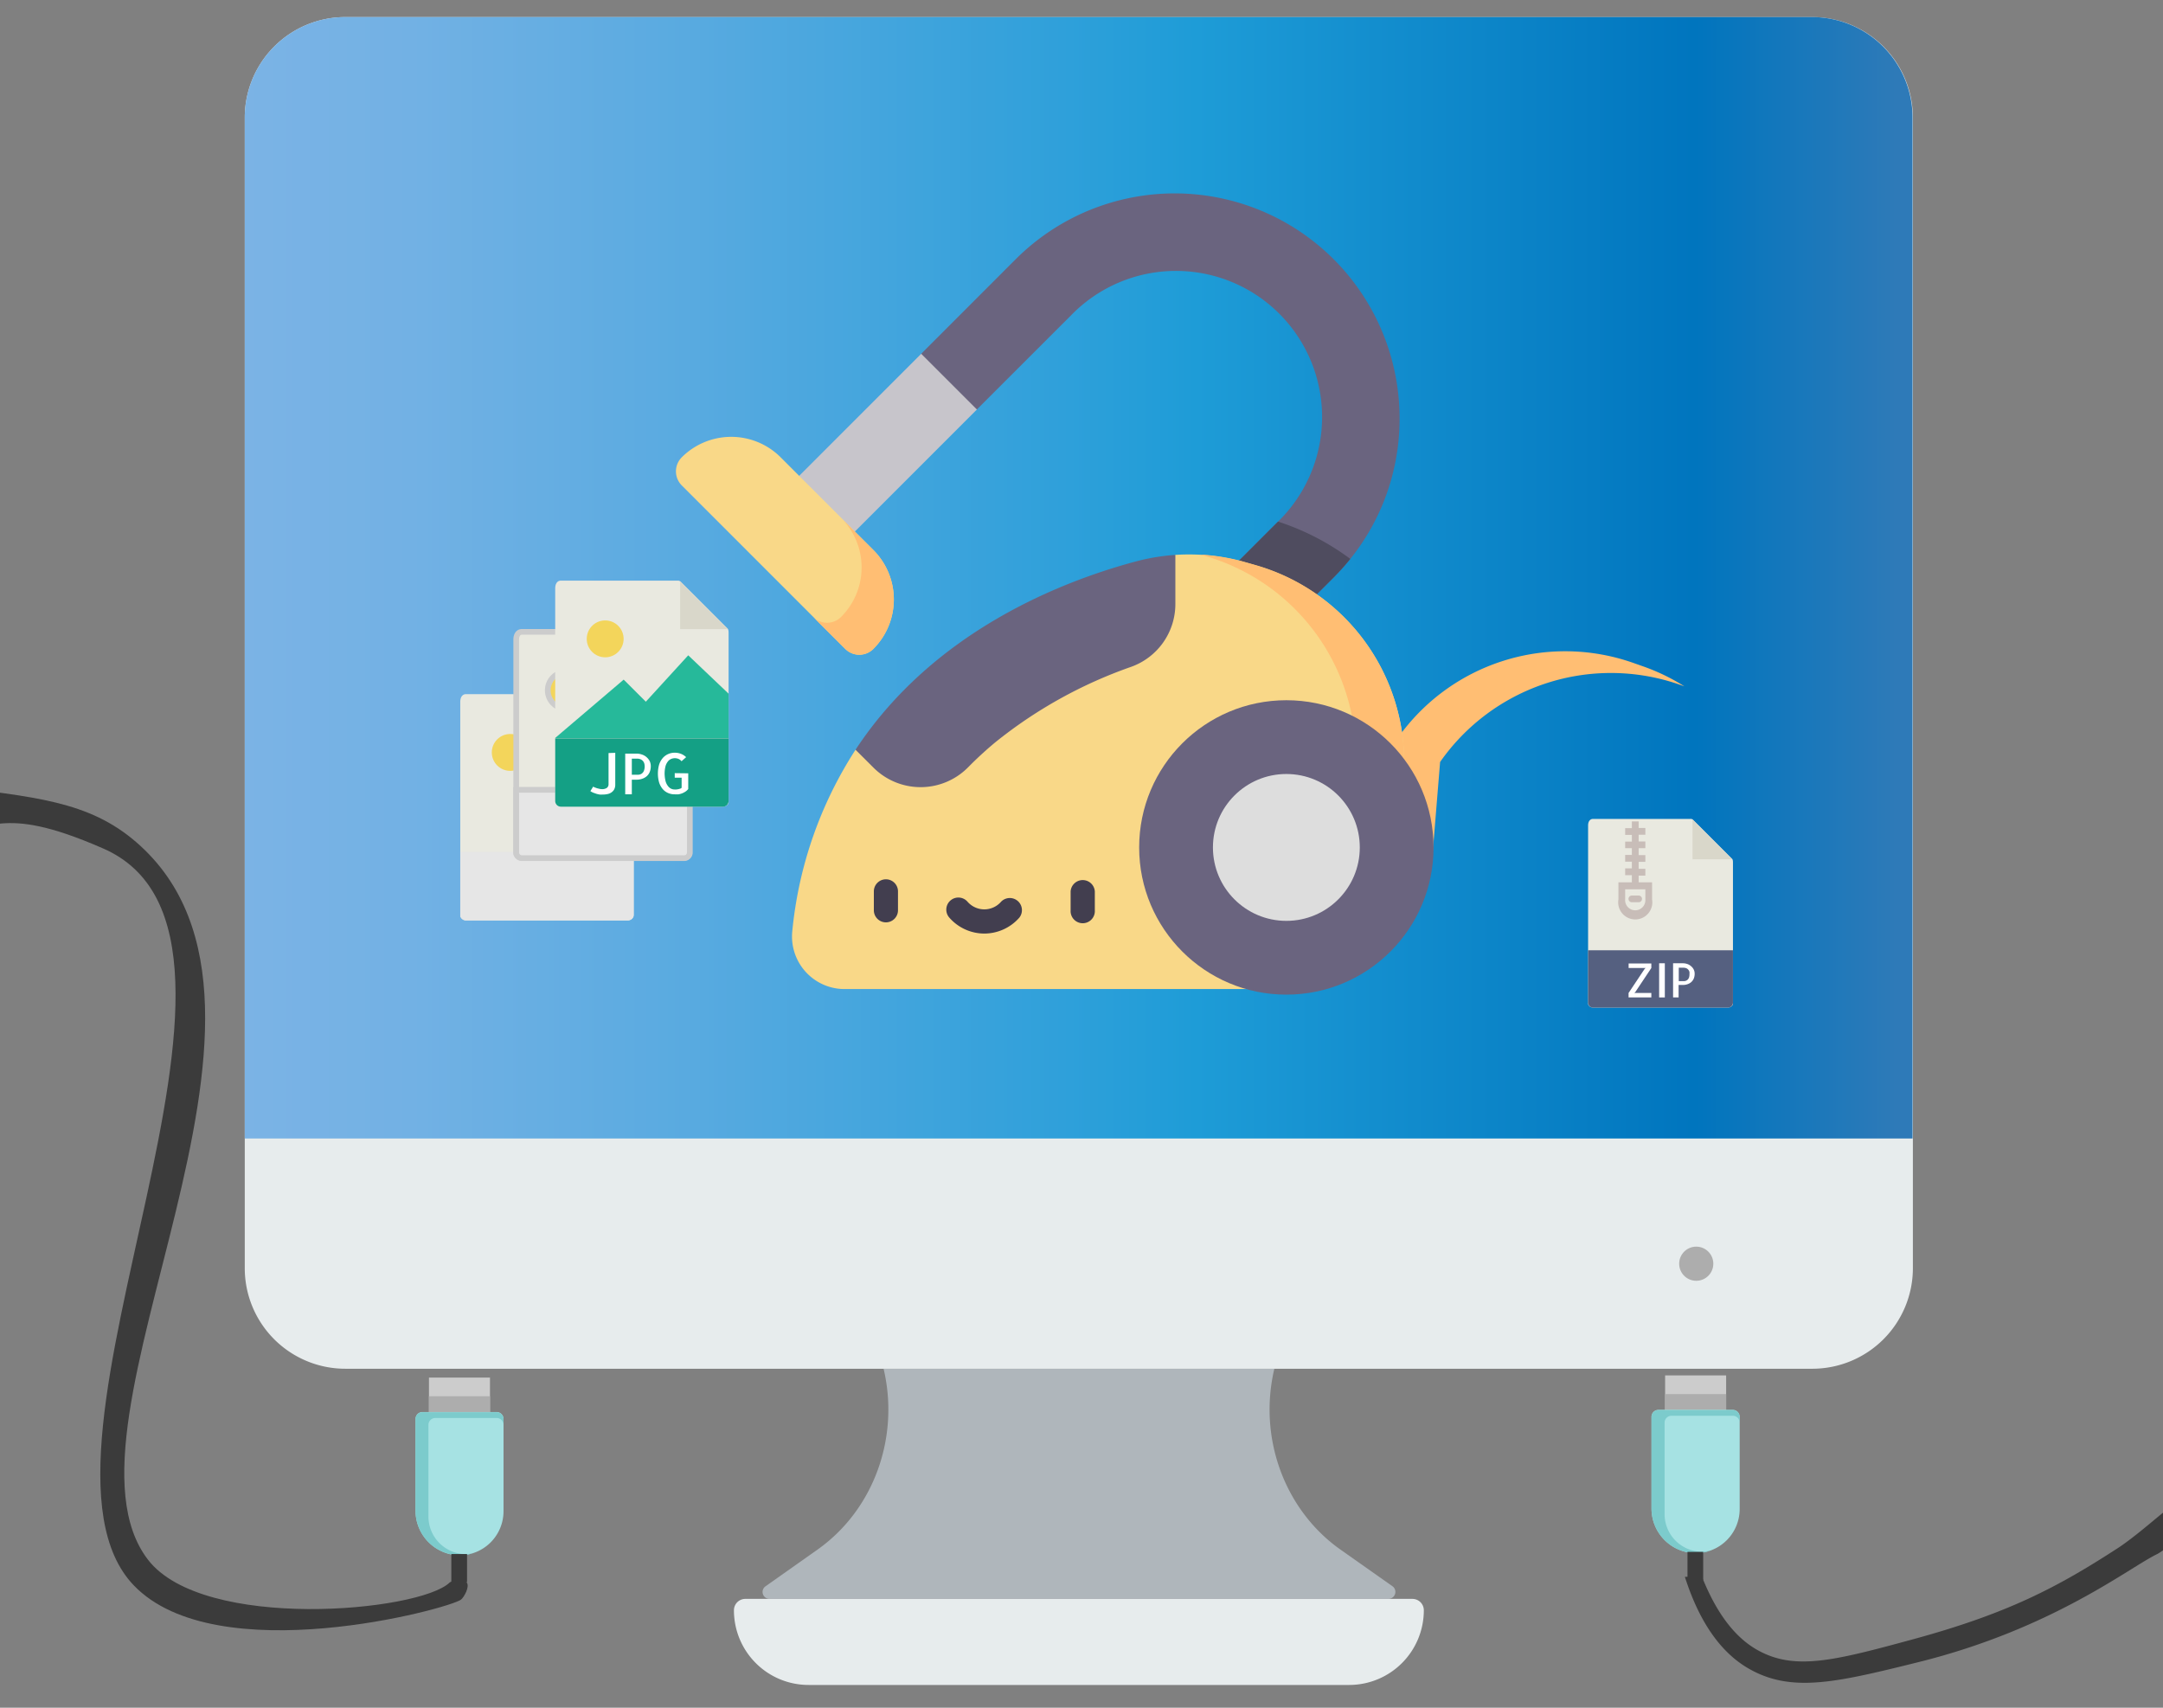 <svg xmlns="http://www.w3.org/2000/svg" xmlns:xlink="http://www.w3.org/1999/xlink" viewBox="0 0 380 300"><rect x="0" y="0" width="380" height="300" fill="#808080" stroke="none"/><defs><style>.a{fill:#afb6bb;}.b{fill:#e7eced;}.c{fill:url(#a);}.d{fill:#ccc;}.e{fill:#adadad;}.f{fill:#a6e2e3;}.g{fill:#7ccbcc;}.h{fill:#3b3b3b;}.i,.m{fill:#e9e9e0;}.j,.n{fill:#d9d7ca;}.k,.o{fill:#f3d55b;}.l,.p{fill:#e6e6e6;}.m,.n,.o,.p{stroke:#ccc;stroke-miterlimit:10;}.q{fill:#26b99a;}.r{fill:#14a085;}.s{fill:#fff;}.t{fill:#ffbe73;}.u{fill:#c7c5cb;}.v{fill:#6a647f;}.w{fill:#4f4c5f;}.x{fill:#f9d888;}.y{fill:#ddd;}.z{fill:#423e4f;}.aa{fill:#556080;}.ab{fill:#c8bdb8;}</style><linearGradient id="a" x1="43.04" y1="101.52" x2="336.06" y2="101.52" gradientUnits="userSpaceOnUse"><stop offset="0" stop-color="#7bb3e5"/><stop offset="0.1" stop-color="#72b1e4"/><stop offset="0.27" stop-color="#58aae0"/><stop offset="0.49" stop-color="#2fa0da"/><stop offset="0.57" stop-color="#1e9cd7"/><stop offset="0.87" stop-color="#0075be"/><stop offset="0.99" stop-color="#2e7ab8"/></linearGradient></defs><path class="a" d="M244,280.87H135.12a1.21,1.21,0,0,1-.62-2.21l9.11-6.43c9.84-6.94,14.49-19.66,11.62-31.78h68.65c-2.87,12.12,1.79,24.84,11.63,31.78l9.11,6.42A1.22,1.22,0,0,1,244,280.87Z"/><path class="b" d="M318.39,240.45H60.71A17.67,17.67,0,0,1,43,222.78V20.67A17.67,17.67,0,0,1,60.71,3H318.39a17.67,17.67,0,0,1,17.67,17.67v202.1A17.67,17.67,0,0,1,318.39,240.45Z"/><path class="b" d="M237.06,296h-95a13.11,13.11,0,0,1-13.12-13.12h0a2,2,0,0,1,2-2H248.14a2,2,0,0,1,2,2h0A13.12,13.12,0,0,1,237.06,296Z"/><path class="c" d="M318.39,3H60.71A17.67,17.67,0,0,0,43,20.67V200h293V20.67A17.67,17.67,0,0,0,318.39,3Z"/><rect class="d" x="75.36" y="242" width="10.72" height="7.38"/><rect class="e" x="75.36" y="245.28" width="10.72" height="4.1"/><path class="f" d="M73,265.34V249.26a1.21,1.21,0,0,1,1.21-1.21H87.25a1.21,1.21,0,0,1,1.21,1.21v16.22a7.74,7.74,0,0,1-7.91,7.74A7.84,7.84,0,0,1,73,265.34Z"/><path class="g" d="M80.55,273.22a7.82,7.82,0,0,0,2.67-.41l-.21.05a4.78,4.78,0,0,1-1.39.15,6.6,6.6,0,0,1-6.35-6.63V250.3a1.21,1.21,0,0,1,1.21-1.2H87.25a1.21,1.21,0,0,1,1.21,1.2h0v-1a1.21,1.21,0,0,0-1.21-1.21H74.18A1.21,1.21,0,0,0,73,249.26v16.08A7.84,7.84,0,0,0,80.55,273.22Z"/><rect class="h" x="79.29" y="273" width="2.76" height="4.95"/><circle class="e" cx="298" cy="222" r="3"/><path class="h" d="M-10,138c16,2,25.57,2.67,34,10,33.84,29.42-16.34,102.21,2,126,9.73,12.63,47.71,9.15,53,4,.27-.26,2.44-.76,3,0s-.48,2.58-1,3c-2,1.59-42.94,12.67-57.5-2.5C.75,254.79,53.88,164.38,18,149c-18.86-8.24-19-2-28-4C-18.11,141.19-10.24,137.68-10,138Z"/><rect class="d" x="292.53" y="241.62" width="10.72" height="7.38"/><rect class="e" x="292.53" y="244.9" width="10.72" height="4.1"/><path class="f" d="M290.14,265V248.88a1.21,1.21,0,0,1,1.21-1.21h13.07a1.21,1.21,0,0,1,1.21,1.21V265.1a7.75,7.75,0,0,1-7.91,7.74A7.84,7.84,0,0,1,290.14,265Z"/><path class="g" d="M297.72,272.84a7.86,7.86,0,0,0,2.67-.41l-.21,0a4.82,4.82,0,0,1-1.39.16,6.6,6.6,0,0,1-6.35-6.63V249.92a1.21,1.21,0,0,1,1.21-1.21h10.77a1.21,1.21,0,0,1,1.21,1.21h0v-1a1.21,1.21,0,0,0-1.21-1.21H291.35a1.21,1.21,0,0,0-1.21,1.21V265A7.84,7.84,0,0,0,297.72,272.84Z"/><rect class="h" x="296.46" y="272.62" width="2.76" height="4.95"/><path class="h" d="M299,277c1.48,3.62,4.39,10,10,13,6.46,3.48,13.39,1.7,27-2,16.92-4.6,25.59-9.26,36-16,3.45-2.24,8.11-6.52,9-7s4.79-.85,4,1a14,14,0,0,1-6,7c-4.8,2.26-18.25,13.11-42,19-14.55,3.61-22.44,5.47-30,1-6.66-3.94-9.65-11.81-11-16"/><path class="i" d="M102.44,121.94H81.86c-.57,0-1,.47-1,1.37V161a1.08,1.08,0,0,0,1,.71h28.42a1.08,1.08,0,0,0,1-.71v-29.8c0-.5-.07-.65-.19-.77l-8.25-8.25A.61.61,0,0,0,102.44,121.94Z"/><polygon class="j" points="102.81 122.05 102.81 130.45 111.21 130.45 102.81 122.05"/><circle class="k" cx="89.64" cy="132.18" r="3.24"/><path class="l" d="M110.28,161.66H81.86a1,1,0,0,1-1-1v-11h30.5v11A1,1,0,0,1,110.28,161.66Z"/><path class="m" d="M112.27,111H91.69c-.57,0-1,.47-1,1.37V150a1.08,1.08,0,0,0,1,.71h28.42a1.08,1.08,0,0,0,1-.71v-29.8c0-.5-.07-.65-.19-.77l-8.25-8.25A.6.6,0,0,0,112.27,111Z"/><polygon class="n" points="112.64 111.14 112.64 119.54 121.04 119.54 112.64 111.14"/><circle class="o" cx="99.47" cy="121.27" r="3.24"/><path class="p" d="M120.11,150.75H91.69a1,1,0,0,1-1-1v-11h30.5v11A1,1,0,0,1,120.11,150.75Z"/><path class="i" d="M119.13,102H98.54c-.57,0-1,.46-1,1.37V141a1.05,1.05,0,0,0,1,.71H127c.58,0,1-.46,1-.71V111.2c0-.49-.07-.65-.18-.77l-8.25-8.25A.67.67,0,0,0,119.13,102Z"/><polygon class="j" points="119.49 102.11 119.49 110.51 127.89 110.51 119.49 102.11"/><circle class="k" cx="106.32" cy="112.23" r="3.24"/><polygon class="q" points="97.51 129.66 105.31 129.66 128 129.66 128 121.86 120.91 115.12 113.46 123.27 109.57 119.39 97.51 129.66"/><path class="r" d="M127,141.71H98.54a1,1,0,0,1-1-1v-11H128v11A1,1,0,0,1,127,141.71Z"/><path class="s" d="M108.09,132.25v5.56a1.81,1.81,0,0,1-.18.85,1.56,1.56,0,0,1-.5.55,1.8,1.8,0,0,1-.71.29,3.77,3.77,0,0,1-.83.08,3.22,3.22,0,0,1-.5,0,4.49,4.49,0,0,1-.59-.13l-.59-.21a2.92,2.92,0,0,1-.47-.26l.49-.79a2.4,2.4,0,0,0,.28.14l.39.14.45.11a2.27,2.27,0,0,0,.43.05,1.48,1.48,0,0,0,.82-.2.77.77,0,0,0,.33-.68v-5.46Z"/><path class="s" d="M111,139.54h-1.16v-7.15h2a2.74,2.74,0,0,1,.9.15,2.29,2.29,0,0,1,.8.43,2.44,2.44,0,0,1,.58.7,2.05,2.05,0,0,1,.21.93,2.64,2.64,0,0,1-.18,1,2,2,0,0,1-.51.74,2.33,2.33,0,0,1-.8.46,3,3,0,0,1-1,.17H111v2.58Zm0-6.27v2.83h1.07a1.23,1.23,0,0,0,.42-.07,1,1,0,0,0,.38-.24,1.09,1.09,0,0,0,.28-.46,2.09,2.09,0,0,0,.06-1.13,1.16,1.16,0,0,0-.2-.44,1.23,1.23,0,0,0-.42-.35,1.62,1.62,0,0,0-.72-.14Z"/><path class="s" d="M120.91,135.85v2.76a2.15,2.15,0,0,1-.5.46,3.55,3.55,0,0,1-.58.3,3.68,3.68,0,0,1-.63.17,4.73,4.73,0,0,1-.65,0,2.89,2.89,0,0,1-1.18-.23,2.6,2.6,0,0,1-.94-.69,3.45,3.45,0,0,1-.63-1.14,5.86,5.86,0,0,1,0-3.18,3.5,3.5,0,0,1,.63-1.13,2.7,2.7,0,0,1,.95-.7,2.85,2.85,0,0,1,1.17-.24,3,3,0,0,1,1.09.2,2.72,2.72,0,0,1,.9.58l-.81.72a1.29,1.29,0,0,0-.53-.41,1.68,1.68,0,0,0-.62-.13,1.72,1.72,0,0,0-.68.14,1.4,1.4,0,0,0-.58.46,2.35,2.35,0,0,0-.41.84,5.43,5.43,0,0,0-.15,1.26,5.73,5.73,0,0,0,.15,1.26,2.41,2.41,0,0,0,.39.87,1.58,1.58,0,0,0,.56.51,1.4,1.4,0,0,0,.66.16h.29l.36-.05.34-.1a.43.43,0,0,0,.24-.16v-1.76h-1.21v-.8Z"/><path class="t" d="M251.51,152.09,253,133.86a36.61,36.61,0,0,1,41.69-13.72l1.23.43a35.76,35.76,0,0,0-7.23-3.5l-1.79-.63a36,36,0,0,0-41.3,13.16L244.34,147l7.17,5.08Z"/><path class="u" d="M171.62,62.15h-9.78L133,91l9.78,9.78,28.84-28.84Z"/><path class="v" d="M245.88,73.49a39.51,39.51,0,0,0-67.45-27.94l-16.59,16.6,9.78,9.78,16.6-16.59a25.67,25.67,0,1,1,36.3,36.3l-12.44,12.45,9.78,9.78,12.45-12.44a39.25,39.25,0,0,0,11.57-27.94Z"/><path class="w" d="M221.86,113.87l12.45-12.44a42.26,42.26,0,0,0,2.91-3.25,43.93,43.93,0,0,0-12.69-6.55h0l-12.44,12.45Z"/><path class="x" d="M180.16,115.87l26.33-18.39a36,36,0,0,1,12.28,1.31l1.82.52a36,36,0,0,1,26.1,34.6l-24,39.84H148.36a9.23,9.23,0,0,1-9.16-10.26,71.21,71.21,0,0,1,11.1-31.78Z"/><path class="t" d="M228.9,148.87h8.79l9-15a36,36,0,0,0-26.1-34.6l-1.82-.52a35.74,35.74,0,0,0-7.93-1.33l1.26.36a36.62,36.62,0,0,1,26.1,35.29l-9.3,15.76Z"/><circle class="v" cx="225.99" cy="148.87" r="25.86"/><circle class="y" cx="225.99" cy="148.87" r="12.9"/><path class="v" d="M206.49,97.48a36.44,36.44,0,0,0-6.94,1.15c-13.27,3.56-35.63,12.37-49.25,33.08l3.17,3.16a11.72,11.72,0,0,0,16.65-.12,64.11,64.11,0,0,1,4.75-4.36,80.25,80.25,0,0,1,23.86-13.25,11.71,11.71,0,0,0,7.76-11V97.48Z"/><path class="z" d="M153.52,159.91v-3.32a2.12,2.12,0,0,1,4.24,0v3.32a2.12,2.12,0,1,1-4.24,0Z"/><path class="z" d="M188.09,159.91v-3.32a2.13,2.13,0,0,1,4.25,0v3.32a2.13,2.13,0,1,1-4.25,0Z"/><path class="z" d="M172.93,164a8.18,8.18,0,0,1-6.16-2.81,2.12,2.12,0,1,1,3.2-2.79,3.91,3.91,0,0,0,5.91,0,2.13,2.13,0,0,1,3.21,2.79,8.2,8.2,0,0,1-6.16,2.81Z"/><path class="x" d="M153.43,96.62a12.29,12.29,0,0,1,0,17.38,3.49,3.49,0,0,1-4.93,0L119.77,85.27a3.49,3.49,0,0,1,0-4.93,12.29,12.29,0,0,1,17.38,0l16.28,16.28Z"/><path class="t" d="M148.5,114a3.49,3.49,0,0,0,4.93,0,12.29,12.29,0,0,0,0-17.38L147.77,91a12.28,12.28,0,0,1,0,17.37,3.47,3.47,0,0,1-4.93,0Z"/><path class="i" d="M297,143.86H279.87c-.48,0-.87.38-.87,1.14v31.41a.9.9,0,0,0,.87.59h23.71a.9.9,0,0,0,.87-.59V151.54c0-.42-.05-.55-.15-.65L297.41,144A.51.51,0,0,0,297,143.86Z"/><polygon class="j" points="297.35 143.94 297.35 150.96 304.36 150.96 297.35 143.94"/><path class="aa" d="M303.58,177H279.87a.87.87,0,0,1-.87-.87v-9.19h25.45v9.19A.87.87,0,0,1,303.58,177Z"/><path class="s" d="M290.11,169.26v.79l-2.84,4.26-.16.13h3v.78h-4v-.78l2.84-4.26.17-.13h-3v-.79Z"/><path class="s" d="M292.48,175.22h-1v-6h1Z"/><path class="s" d="M294.93,175.22h-1v-6h1.71a2.46,2.46,0,0,1,.76.12,1.87,1.87,0,0,1,.66.37,1.8,1.8,0,0,1,.48.58,1.66,1.66,0,0,1,.18.78,2.18,2.18,0,0,1-.15.82,1.82,1.82,0,0,1-.43.62,1.94,1.94,0,0,1-.66.38,2.39,2.39,0,0,1-.86.14h-.72v2.15Zm0-5.22v2.36h.89a1,1,0,0,0,.35-.06.91.91,0,0,0,.32-.2,1,1,0,0,0,.24-.38,1.84,1.84,0,0,0,.08-.61,1.48,1.48,0,0,0,0-.34.83.83,0,0,0-.16-.36,1,1,0,0,0-.35-.3,1.43,1.43,0,0,0-.6-.11Z"/><path class="ab" d="M287.88,155v-1.18h1.18v-1.19h-1.18V151.4h1.18v-1.18h-1.18V149h1.18v-1.18h-1.18v-1.18h1.18v-1.19h-1.18V144.3h-1.19v1.18h-1.18v1.19h1.18v1.18h-1.18V149h1.18v1.19h-1.18v1.18h1.18v1.18h-1.18v1.19h1.18V155h-2.36v3a3,3,0,1,0,5.91,0v-3Zm1.18,3a1.78,1.78,0,1,1-3.55,0v-1.77h3.55Z"/><path class="ab" d="M286.69,158.5h1.19a.59.59,0,0,0,0-1.18h-1.19a.59.59,0,0,0,0,1.18Z"/></svg>